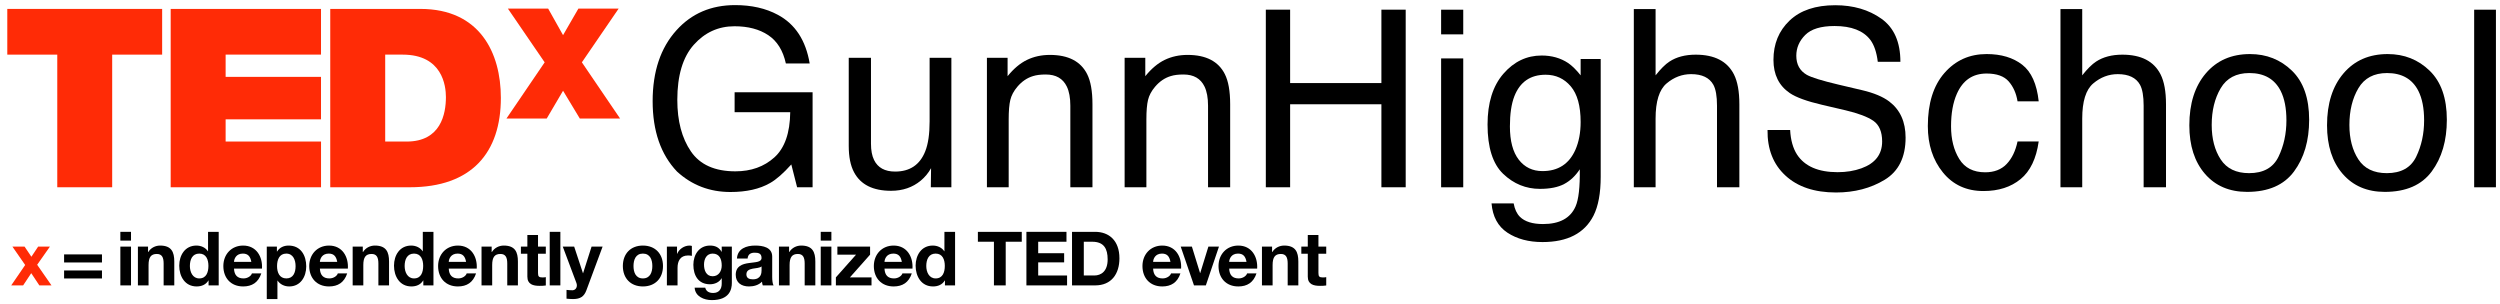 <?xml version="1.0" encoding="utf-8"?>
<!-- Generator: Adobe Illustrator 16.0.0, SVG Export Plug-In . SVG Version: 6.00 Build 0)  -->
<!DOCTYPE svg PUBLIC "-//W3C//DTD SVG 1.1//EN" "http://www.w3.org/Graphics/SVG/1.1/DTD/svg11.dtd">
<svg version="1.1" id="Layer_1" xmlns="http://www.w3.org/2000/svg" xmlns:xlink="http://www.w3.org/1999/xlink" x="0px" y="0px"
	 width="1483.333px" height="180.667px" viewBox="0 0 1483.333 180.667" enable-background="new 0 0 1483.333 180.667"
	 xml:space="preserve">
<g>
	<g>
		<path fill="#FF2B06" d="M14.932,157.229l-7.567-10.905h7.211l4.05,6.009l4.006-6.009h6.988l-7.567,10.771l8.501,12.24h-7.21
			l-4.807-7.255l-4.807,7.255H6.653L14.932,157.229z"/>
		<path d="M60.508,155.715H38.03v-4.763h22.478V155.715z M60.508,165.241H38.03v-4.763h22.478V165.241z"/>
		<path d="M77.731,142.763h-6.32v-5.208h6.32V142.763z M71.411,146.324h6.32v23.012h-6.32V146.324z"/>
		<path d="M81.825,146.324h6.009v3.205h0.133c1.603-2.582,4.362-3.828,7.033-3.828c6.721,0,8.412,3.783,8.412,9.48v14.154h-6.32
			v-12.997c0-3.783-1.113-5.652-4.05-5.652c-3.427,0-4.896,1.914-4.896,6.587v12.062h-6.321V146.324z"/>
		<path d="M123.751,166.398h-0.089c-1.469,2.492-4.05,3.561-6.988,3.561c-6.943,0-10.326-5.964-10.326-12.329
			c0-6.187,3.427-11.929,10.193-11.929c2.715,0,5.386,1.157,6.854,3.427h-0.044h0.089v-11.573h6.32v31.78h-6.009V166.398z
			 M118.232,150.463c-4.14,0-5.564,3.561-5.564,7.344c0,3.605,1.647,7.388,5.564,7.388c4.184,0,5.43-3.649,5.43-7.433
			C123.663,154.024,122.327,150.463,118.232,150.463z"/>
		<path d="M138.838,159.365c0.178,4.006,2.136,5.831,5.653,5.831c2.537,0,4.584-1.558,4.985-2.982h5.564
			c-1.781,5.43-5.564,7.745-10.771,7.745c-7.255,0-11.75-4.985-11.75-12.106c0-6.899,4.762-12.151,11.75-12.151
			c7.833,0,11.617,6.587,11.172,13.665H138.838z M149.12,155.359c-0.579-3.205-1.958-4.896-5.03-4.896
			c-4.006,0-5.163,3.116-5.252,4.896H149.12z"/>
		<path d="M158.287,146.324h6.009v2.938h0.089c1.513-2.448,4.006-3.561,6.854-3.561c7.21,0,10.46,5.831,10.46,12.374
			c0,6.143-3.383,11.884-10.104,11.884c-2.76,0-5.386-1.202-6.899-3.472h-0.089v10.949h-6.321V146.324z M175.379,157.896
			c0-3.65-1.469-7.433-5.519-7.433c-4.139,0-5.475,3.694-5.475,7.433s1.424,7.299,5.519,7.299
			C174.044,165.196,175.379,161.635,175.379,157.896z"/>
		<path d="M189.798,159.365c0.178,4.006,2.136,5.831,5.653,5.831c2.537,0,4.584-1.558,4.985-2.982H206
			c-1.781,5.43-5.564,7.745-10.771,7.745c-7.255,0-11.75-4.985-11.75-12.106c0-6.899,4.762-12.151,11.75-12.151
			c7.833,0,11.617,6.587,11.172,13.665H189.798z M200.08,155.359c-0.579-3.205-1.958-4.896-5.03-4.896
			c-4.006,0-5.163,3.116-5.252,4.896H200.08z"/>
		<path d="M209.247,146.324h6.009v3.205h0.133c1.603-2.582,4.362-3.828,7.033-3.828c6.721,0,8.412,3.783,8.412,9.48v14.154h-6.32
			v-12.997c0-3.783-1.113-5.652-4.05-5.652c-3.427,0-4.896,1.914-4.896,6.587v12.062h-6.321V146.324z"/>
		<path d="M251.173,166.398h-0.089c-1.469,2.492-4.05,3.561-6.988,3.561c-6.943,0-10.326-5.964-10.326-12.329
			c0-6.187,3.427-11.929,10.193-11.929c2.715,0,5.386,1.157,6.854,3.427h-0.044h0.089v-11.573h6.32v31.78h-6.009V166.398z
			 M245.654,150.463c-4.14,0-5.564,3.561-5.564,7.344c0,3.605,1.647,7.388,5.564,7.388c4.184,0,5.43-3.649,5.43-7.433
			C251.084,154.024,249.749,150.463,245.654,150.463z"/>
		<path d="M266.26,159.365c0.178,4.006,2.136,5.831,5.653,5.831c2.537,0,4.584-1.558,4.985-2.982h5.564
			c-1.781,5.43-5.564,7.745-10.771,7.745c-7.255,0-11.75-4.985-11.75-12.106c0-6.899,4.762-12.151,11.75-12.151
			c7.833,0,11.617,6.587,11.172,13.665H266.26z M276.542,155.359c-0.579-3.205-1.958-4.896-5.03-4.896
			c-4.006,0-5.163,3.116-5.252,4.896H276.542z"/>
		<path d="M285.709,146.324h6.009v3.205h0.133c1.603-2.582,4.362-3.828,7.033-3.828c6.721,0,8.412,3.783,8.412,9.48v14.154h-6.32
			v-12.997c0-3.783-1.113-5.652-4.05-5.652c-3.427,0-4.896,1.914-4.896,6.587v12.062h-6.321V146.324z"/>
		<path d="M319.223,146.324h4.629v4.229h-4.629v11.395c0,2.137,0.534,2.67,2.67,2.67c0.667,0,1.291-0.044,1.958-0.178v4.94
			c-1.068,0.178-2.448,0.223-3.694,0.223c-3.873,0-7.255-0.89-7.255-5.475v-13.576h-3.828v-4.229h3.828v-6.899h6.321V146.324z"/>
		<path d="M326.165,137.555h6.32v31.78h-6.32V137.555z"/>
		<path d="M347.93,172.229c-1.38,3.695-3.561,5.208-7.923,5.208c-1.291,0-2.582-0.089-3.872-0.223v-5.208
			c1.202,0.089,2.448,0.267,3.694,0.223c2.181-0.223,2.893-2.493,2.181-4.317l-8.101-21.587h6.766l5.208,15.757h0.089l5.03-15.757
			h6.543L347.93,172.229z"/>
		<path d="M381.444,145.701c7.255,0,11.929,4.807,11.929,12.151c0,7.299-4.674,12.106-11.929,12.106
			c-7.211,0-11.884-4.807-11.884-12.106C369.56,150.508,374.233,145.701,381.444,145.701z M381.444,165.196
			c4.317,0,5.608-3.694,5.608-7.344c0-3.694-1.291-7.389-5.608-7.389c-4.273,0-5.564,3.694-5.564,7.389
			C375.88,161.501,377.171,165.196,381.444,165.196z"/>
		<path d="M395.685,146.324h6.009v4.273h0.089c1.157-2.893,4.273-4.896,7.344-4.896c0.445,0,0.979,0.089,1.379,0.223v5.875
			c-0.579-0.133-1.513-0.222-2.27-0.222c-4.629,0-6.231,3.338-6.231,7.389v10.371h-6.321V146.324z"/>
		<path d="M434.229,167.867c0,3.783-1.335,10.192-11.929,10.192c-4.54,0-9.836-2.136-10.148-7.388h6.276
			c0.579,2.359,2.492,3.161,4.718,3.161c3.517,0,5.119-2.404,5.074-5.698v-3.027h-0.089c-1.38,2.404-4.14,3.561-6.899,3.561
			c-6.899,0-9.836-5.252-9.836-11.573c0-5.964,3.427-11.395,9.881-11.395c3.026,0,5.341,1.024,6.854,3.694h0.089v-3.071h6.009
			V167.867z M428.22,157.541c0-3.739-1.291-7.077-5.386-7.077c-3.561,0-5.119,3.116-5.119,6.543c0,3.293,1.246,6.899,5.119,6.899
			C426.44,163.905,428.22,160.834,428.22,157.541z"/>
		<path d="M437.254,153.401c0.356-5.92,5.652-7.7,10.815-7.7c4.585,0,10.104,1.024,10.104,6.543v11.973
			c0,2.092,0.223,4.184,0.801,5.119h-6.41c-0.223-0.712-0.4-1.469-0.445-2.226c-2.003,2.092-4.941,2.849-7.745,2.849
			c-4.362,0-7.833-2.181-7.833-6.899c0-5.208,3.917-6.454,7.833-6.988c3.873-0.579,7.478-0.445,7.478-3.026
			c0-2.715-1.87-3.116-4.095-3.116c-2.403,0-3.961,0.979-4.184,3.472H437.254z M451.853,158.074
			c-1.068,0.935-3.294,0.979-5.252,1.335c-1.958,0.401-3.739,1.068-3.739,3.383c0,2.359,1.825,2.938,3.873,2.938
			c4.94,0,5.119-3.917,5.119-5.296V158.074z"/>
		<path d="M462.177,146.324h6.009v3.205h0.133c1.603-2.582,4.362-3.828,7.033-3.828c6.721,0,8.412,3.783,8.412,9.48v14.154h-6.32
			v-12.997c0-3.783-1.113-5.652-4.05-5.652c-3.427,0-4.896,1.914-4.896,6.587v12.062h-6.321V146.324z"/>
		<path d="M493.288,142.763h-6.32v-5.208h6.32V142.763z M486.967,146.324h6.32v23.012h-6.32V146.324z"/>
		<path d="M495.958,164.573l11.973-13.486h-11.083v-4.763h19.406v4.763l-11.973,13.486H517.1v4.763h-21.142V164.573z"/>
		<path d="M524.799,159.365c0.178,4.006,2.137,5.831,5.652,5.831c2.537,0,4.585-1.558,4.985-2.982H541
			c-1.78,5.43-5.563,7.745-10.771,7.745c-7.255,0-11.75-4.985-11.75-12.106c0-6.899,4.763-12.151,11.75-12.151
			c7.834,0,11.617,6.587,11.173,13.665H524.799z M535.08,155.359c-0.578-3.205-1.958-4.896-5.029-4.896
			c-4.006,0-5.163,3.116-5.252,4.896H535.08z"/>
		<path d="M560.673,166.398h-0.09c-1.469,2.492-4.05,3.561-6.987,3.561c-6.944,0-10.327-5.964-10.327-12.329
			c0-6.187,3.428-11.929,10.193-11.929c2.715,0,5.386,1.157,6.854,3.427h-0.045h0.089v-11.573h6.321v31.78h-6.009V166.398z
			 M555.153,150.463c-4.14,0-5.563,3.561-5.563,7.344c0,3.605,1.646,7.388,5.563,7.388c4.184,0,5.43-3.649,5.43-7.433
			C560.583,154.024,559.248,150.463,555.153,150.463z"/>
		<path d="M589.734,143.431h-9.524v-5.875h26.038v5.875h-9.525v25.905h-6.988V143.431z"/>
		<path d="M609.005,137.555h23.769v5.875h-16.78v6.81h15.4v5.43h-15.4v7.789h17.136v5.875h-24.124V137.555z"/>
		<path d="M636.065,137.555h13.709c8.234,0,14.421,5.164,14.421,15.712c0,9.213-4.718,16.068-14.421,16.068h-13.709V137.555z
			 M643.054,163.46h6.231c4.05,0,7.923-2.492,7.923-9.525c0-6.41-2.226-10.504-9.17-10.504h-4.984V163.46z"/>
		<path d="M684.178,159.365c0.178,4.006,2.137,5.831,5.652,5.831c2.537,0,4.585-1.558,4.985-2.982h5.563
			c-1.78,5.43-5.563,7.745-10.771,7.745c-7.255,0-11.75-4.985-11.75-12.106c0-6.899,4.763-12.151,11.75-12.151
			c7.834,0,11.617,6.587,11.173,13.665H684.178z M694.459,155.359c-0.578-3.205-1.958-4.896-5.029-4.896
			c-4.006,0-5.163,3.116-5.252,4.896H694.459z"/>
		<path d="M715.467,169.335h-7.033l-7.878-23.012h6.632l4.852,15.712h0.089l4.852-15.712h6.276L715.467,169.335z"/>
		<path d="M729.308,159.365c0.178,4.006,2.137,5.831,5.652,5.831c2.537,0,4.585-1.558,4.985-2.982h5.563
			c-1.78,5.43-5.563,7.745-10.771,7.745c-7.255,0-11.75-4.985-11.75-12.106c0-6.899,4.763-12.151,11.75-12.151
			c7.834,0,11.617,6.587,11.172,13.665H729.308z M739.589,155.359c-0.578-3.205-1.958-4.896-5.029-4.896
			c-4.006,0-5.163,3.116-5.252,4.896H739.589z"/>
		<path d="M748.757,146.324h6.009v3.205h0.134c1.603-2.582,4.362-3.828,7.032-3.828c6.722,0,8.413,3.783,8.413,9.48v14.154h-6.32
			v-12.997c0-3.783-1.113-5.652-4.051-5.652c-3.428,0-4.896,1.914-4.896,6.587v12.062h-6.32V146.324z"/>
		<path d="M782.271,146.324h4.629v4.229h-4.629v11.395c0,2.137,0.534,2.67,2.671,2.67c0.668,0,1.291-0.044,1.958-0.178v4.94
			c-1.067,0.178-2.447,0.223-3.694,0.223c-3.872,0-7.255-0.89-7.255-5.475v-13.576h-3.828v-4.229h3.828v-6.899h6.32V146.324z"/>
	</g>
</g>
<g>
	<g>
		<path fill="#FF2B06" d="M33.982,32.414H4.328V5.292h91.879v27.121H66.563v78.695H33.982V32.414z"/>
		<path fill="#FF2B06" d="M101.271,5.292h89.192v27.121h-56.59V45.6h56.59v25.203h-56.59v13.187h56.605v27.12h-89.207V5.292z"/>
		<path fill="#FF2B06" d="M195.95,5.292h53.5c35.266,0,47.729,26.084,47.729,52.753c0,32.466-17.191,53.063-54.096,53.063H195.95
			V5.292z M228.55,83.989h12.75c20.309,0,23.278-16.456,23.278-26.396c0-6.656-2.086-25.179-25.652-25.179H228.55V83.989z"/>
	</g>
	<g>
		<g>
			<path fill="#FF2B06" d="M344.025,70.332L334.08,53.84l-9.698,16.492h-23.887l22.677-33.346L301.336,5.089h23.895l8.849,15.767
				l9.103-15.767h23.888l-21.829,31.896l22.677,33.346H344.025z"/>
		</g>
	</g>
</g>
<g>
	<path d="M461.467,8.766c10.322,5.5,16.637,15.135,18.947,28.908h-14.131c-1.686-7.699-5.175-13.306-10.467-16.821
		c-5.292-3.515-11.964-5.272-20.019-5.272c-9.554,0-17.598,3.658-24.129,10.975c-6.533,7.317-9.799,18.22-9.799,32.709
		c0,12.529,2.694,22.728,8.084,30.593c5.389,7.867,14.176,11.8,26.361,11.8c9.325,0,17.046-2.762,23.163-8.285
		c6.115-5.523,9.245-14.454,9.389-26.792H435.87V54.745h46.267v56.38h-9.182l-3.443-13.557c-4.752,5.308-8.962,8.991-12.63,11.046
		c-6.164,3.539-13.996,5.308-23.498,5.308c-12.278,0-22.84-4.041-31.683-12.123c-9.644-10.137-14.465-24.053-14.465-41.747
		c0-17.646,4.713-31.681,14.139-42.106c8.955-9.946,20.55-14.92,34.784-14.92C445.914,3.027,454.351,4.94,461.467,8.766z"/>
	<path d="M516.782,34.302v51c0,3.922,0.605,7.126,1.817,9.612c2.235,4.59,6.403,6.886,12.505,6.886
		c8.755,0,14.716-4.017,17.884-12.051c1.723-4.304,2.584-10.209,2.584-17.717v-37.73h12.912v76.824h-12.195l0.145-11.333
		c-1.645,2.917-3.688,5.38-6.127,7.388c-4.832,4.017-10.698,6.025-17.595,6.025c-10.746,0-18.066-3.658-21.959-10.975
		c-2.112-3.92-3.167-9.157-3.167-15.709v-52.22H516.782z"/>
	<path d="M585.571,34.302h12.266v10.903c3.635-4.495,7.484-7.723,11.549-9.684c4.064-1.96,8.584-2.941,13.557-2.941
		c10.904,0,18.268,3.802,22.094,11.405c2.104,4.161,3.156,10.114,3.156,17.861v49.279h-13.127V62.707
		c0-4.686-0.693-8.464-2.08-11.333c-2.295-4.781-6.455-7.173-12.48-7.173c-3.061,0-5.572,0.312-7.531,0.933
		c-3.541,1.052-6.648,3.156-9.326,6.312c-2.152,2.535-3.551,5.153-4.195,7.854c-0.646,2.703-0.969,6.563-0.969,11.584v40.241
		h-12.912V34.302z"/>
	<path d="M667.274,34.302h12.266v10.903c3.633-4.495,7.482-7.723,11.549-9.684c4.062-1.96,8.582-2.941,13.557-2.941
		c10.902,0,18.268,3.802,22.094,11.405c2.104,4.161,3.156,10.114,3.156,17.861v49.279h-13.127V62.707
		c0-4.686-0.695-8.464-2.08-11.333c-2.297-4.781-6.457-7.173-12.482-7.173c-3.061,0-5.57,0.312-7.531,0.933
		c-3.539,1.052-6.646,3.156-9.324,6.312c-2.152,2.535-3.551,5.153-4.197,7.854c-0.645,2.703-0.969,6.563-0.969,11.584v40.241h-12.91
		V34.302z"/>
	<path d="M751.056,5.753h14.418v43.541h54.156V5.753h14.418v105.373H819.63V61.846h-54.156v49.279h-14.418V5.753z"/>
	<path d="M855.065,5.753h13.125v14.633h-13.125V5.753z M855.065,34.661h13.125v76.465h-13.125V34.661z"/>
	<path d="M930.411,37.386c2.43,1.674,4.906,4.113,7.432,7.316v-9.684h11.906v69.866c0,9.755-1.43,17.454-4.289,23.098
		c-5.338,10.424-15.418,15.637-30.24,15.637c-8.246,0-15.18-1.854-20.805-5.559c-5.623-3.707-8.77-9.504-9.438-17.395h13.125
		c0.619,3.443,1.855,6.097,3.711,7.962c2.9,2.869,7.467,4.304,13.697,4.304c9.844,0,16.289-3.491,19.332-10.473
		c1.809-4.113,2.641-11.452,2.498-22.021c-2.572,3.922-5.668,6.839-9.289,8.751c-3.619,1.913-8.408,2.869-14.361,2.869
		c-8.289,0-15.541-2.952-21.758-8.859c-6.215-5.905-9.322-15.673-9.322-29.302c0-12.863,3.131-22.905,9.395-30.127
		c6.264-7.22,13.826-10.831,22.686-10.831C920.692,32.939,925.933,34.422,930.411,37.386z M931.991,51.23
		c-3.902-4.591-8.873-6.886-14.916-6.886c-9.041,0-15.225,4.257-18.555,12.768c-1.762,4.543-2.641,10.497-2.641,17.861
		c0,8.656,1.748,15.243,5.244,19.762c3.498,4.519,8.195,6.779,14.096,6.779c9.229,0,15.723-4.184,19.482-12.553
		c2.094-4.734,3.141-10.257,3.141-16.57C937.843,62.875,935.892,55.821,931.991,51.23z"/>
	<path d="M969.403,5.394h12.912v39.309c3.059-3.874,5.811-6.599,8.248-8.177c4.16-2.726,9.35-4.088,15.566-4.088
		c11.143,0,18.697,3.898,22.666,11.692c2.152,4.257,3.229,10.162,3.229,17.717v49.279h-13.27V62.707
		c0-5.642-0.719-9.779-2.152-12.409c-2.344-4.208-6.742-6.312-13.199-6.312c-5.355,0-10.209,1.841-14.561,5.523
		c-4.352,3.683-6.527,10.641-6.527,20.874v40.743h-12.912V5.394z"/>
	<path d="M1062.151,77.125c0.322,5.979,1.682,10.832,4.076,14.562c4.561,6.982,12.6,10.473,24.115,10.473
		c5.158,0,9.857-0.765,14.096-2.295c8.199-2.964,12.301-8.272,12.301-15.924c0-5.738-1.738-9.827-5.213-12.266
		c-3.521-2.391-9.033-4.471-16.539-6.24l-13.828-3.228c-9.033-2.104-15.426-4.423-19.178-6.958
		c-6.486-4.399-9.729-10.975-9.729-19.726c0-9.468,3.188-17.239,9.562-23.312c6.375-6.072,15.402-9.11,27.084-9.11
		c10.75,0,19.881,2.667,27.396,7.998c7.516,5.333,11.273,13.856,11.273,25.572h-13.414c-0.688-5.642-2.154-9.971-4.4-12.983
		c-4.174-5.499-11.256-8.249-21.25-8.249c-8.07,0-13.871,1.77-17.4,5.308c-3.531,3.54-5.295,7.652-5.295,12.338
		c0,5.165,2.084,8.943,6.256,11.333c2.732,1.531,8.918,3.443,18.557,5.738l14.316,3.371c6.904,1.626,12.232,3.85,15.984,6.671
		c6.488,4.926,9.73,12.075,9.73,21.447c0,11.668-4.139,20.013-12.416,25.034c-8.279,5.021-17.896,7.532-28.855,7.532
		c-12.779,0-22.783-3.347-30.012-10.042c-7.232-6.646-10.775-15.661-10.633-27.042H1062.151z"/>
	<path d="M1199.839,38.391c5.426,4.208,8.689,11.453,9.791,21.734h-12.553c-0.766-4.734-2.51-8.667-5.236-11.8
		c-2.727-3.131-7.102-4.698-13.127-4.698c-8.225,0-14.107,4.012-17.646,12.036c-2.295,5.206-3.441,11.63-3.441,19.272
		c0,7.69,1.625,14.161,4.877,19.416s8.367,7.88,15.35,7.88c5.355,0,9.6-1.631,12.732-4.895c3.133-3.263,5.297-7.728,6.492-13.397
		h12.553c-1.436,10.186-5.021,17.635-10.76,22.344c-5.738,4.71-13.08,7.065-22.021,7.065c-10.043,0-18.053-3.669-24.029-11.011
		c-5.979-7.34-8.967-16.509-8.967-27.509c0-13.485,3.275-23.981,9.828-31.49c6.551-7.507,14.895-11.262,25.033-11.262
		C1187.368,32.078,1194.411,34.183,1199.839,38.391z"/>
	<path d="M1222.542,5.394h12.91v39.309c3.061-3.874,5.811-6.599,8.25-8.177c4.16-2.726,9.348-4.088,15.564-4.088
		c11.143,0,18.697,3.898,22.668,11.692c2.152,4.257,3.229,10.162,3.229,17.717v49.279h-13.271V62.707
		c0-5.642-0.717-9.779-2.152-12.409c-2.342-4.208-6.742-6.312-13.197-6.312c-5.357,0-10.211,1.841-14.562,5.523
		c-4.352,3.683-6.527,10.641-6.527,20.874v40.743h-12.91V5.394z"/>
	<path d="M1359.907,41.969c6.789,6.594,10.186,16.292,10.186,29.096c0,12.376-2.992,22.601-8.977,30.675
		c-5.982,8.074-15.266,12.111-27.85,12.111c-10.494,0-18.828-3.571-25-10.713c-6.174-7.143-9.26-16.735-9.26-28.775
		c0-12.9,3.252-23.172,9.758-30.817c6.506-7.644,15.242-11.467,26.213-11.467C1344.806,32.078,1353.116,35.375,1359.907,41.969z
		 M1351.89,93.026c3.145-6.472,4.717-13.673,4.717-21.601c0-7.164-1.135-12.991-3.404-17.481
		c-3.594-7.069-9.789-10.604-18.584-10.604c-7.803,0-13.475,3.009-17.021,9.028c-3.547,6.019-5.32,13.278-5.32,21.779
		c0,8.168,1.773,14.974,5.32,20.419s9.172,8.167,16.881,8.167C1342.94,102.733,1348.745,99.497,1351.89,93.026z"/>
	<path d="M1441.608,41.969c6.789,6.594,10.186,16.292,10.186,29.096c0,12.376-2.992,22.601-8.977,30.675
		c-5.982,8.074-15.266,12.111-27.85,12.111c-10.494,0-18.828-3.571-25-10.713c-6.174-7.143-9.26-16.735-9.26-28.775
		c0-12.9,3.252-23.172,9.758-30.817c6.506-7.644,15.242-11.467,26.213-11.467C1426.507,32.078,1434.817,35.375,1441.608,41.969z
		 M1433.591,93.026c3.145-6.472,4.717-13.673,4.717-21.601c0-7.164-1.135-12.991-3.404-17.481
		c-3.594-7.069-9.789-10.604-18.584-10.604c-7.803,0-13.475,3.009-17.021,9.028c-3.547,6.019-5.32,13.278-5.32,21.779
		c0,8.168,1.773,14.974,5.32,20.419s9.172,8.167,16.881,8.167C1424.642,102.733,1430.446,99.497,1433.591,93.026z"/>
	<path d="M1468.005,5.753h12.91v105.373h-12.91V5.753z"/>
</g>
<g>
</g>
</svg>
